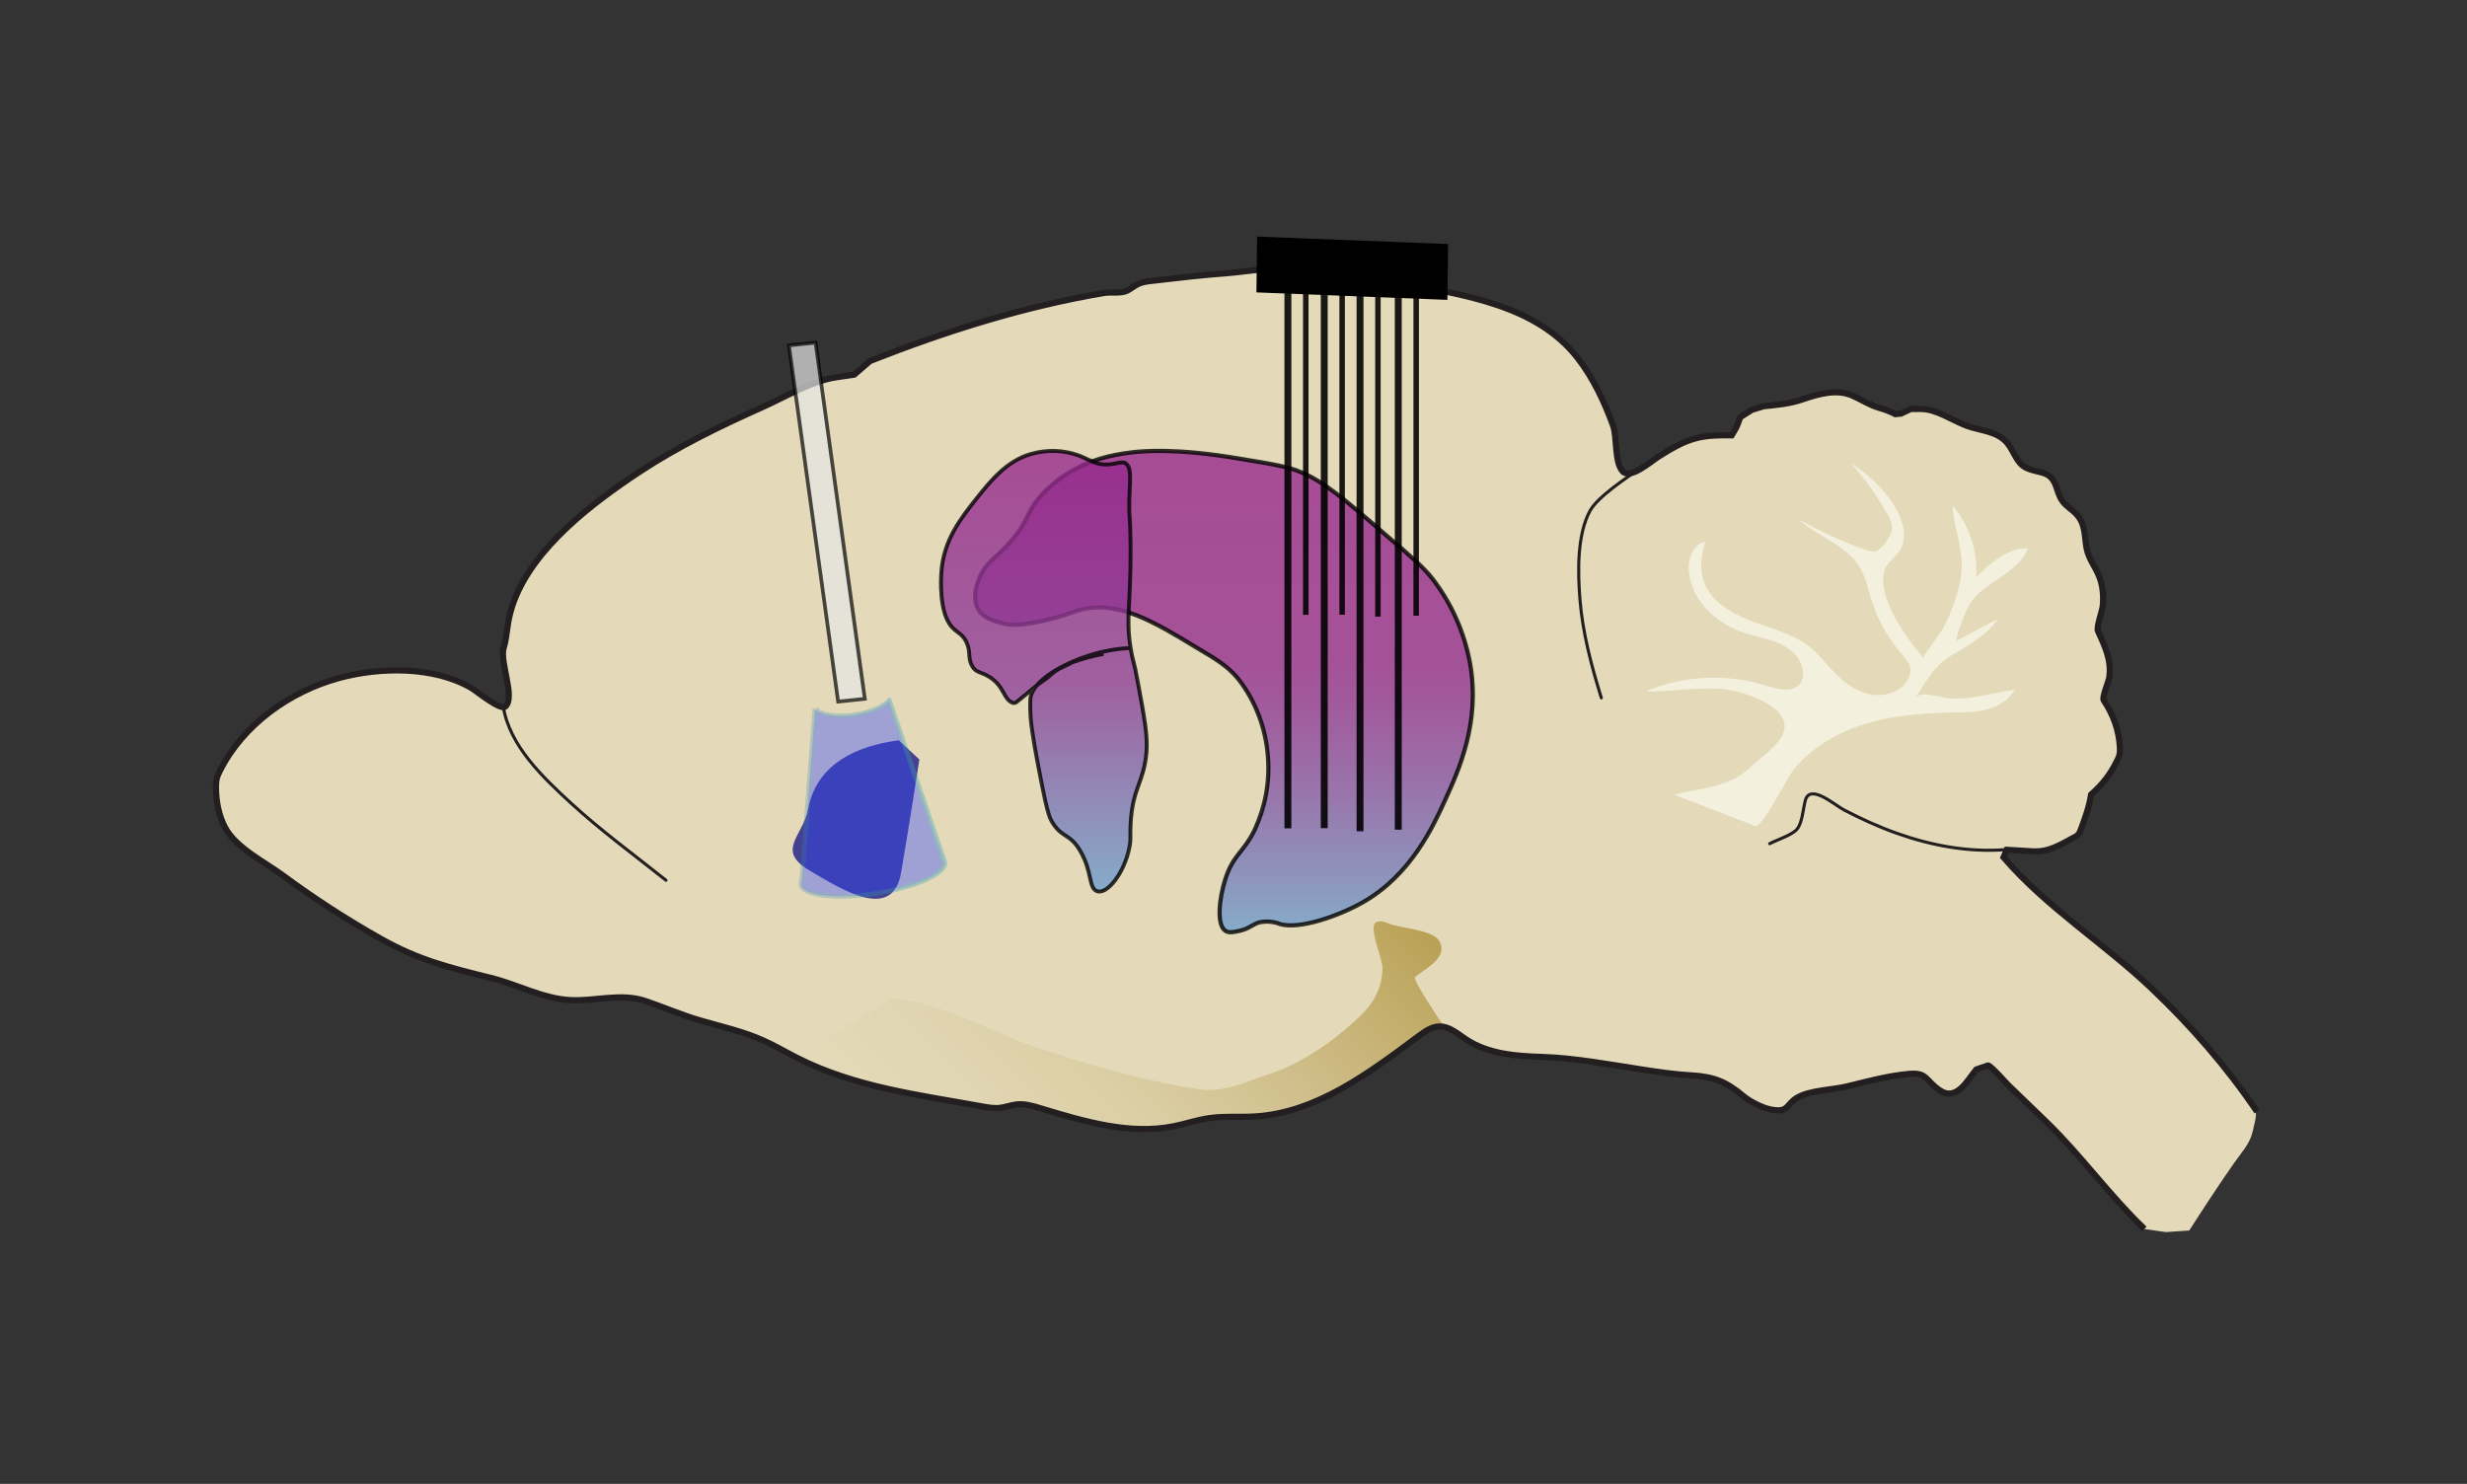 <?xml version="1.0" encoding="UTF-8" standalone="no"?>
<svg
   id="Layer_1"
   viewBox="0 0 400 240.62"
   version="1.1"
   sodipodi:docname="MS_implant.svg"
   width="400"
   height="240.62"
   inkscape:version="1.3 (0e150ed, 2023-07-21)"
   xmlns:inkscape="http://www.inkscape.org/namespaces/inkscape"
   xmlns:sodipodi="http://sodipodi.sourceforge.net/DTD/sodipodi-0.dtd"
   xmlns:xlink="http://www.w3.org/1999/xlink"
   xmlns="http://www.w3.org/2000/svg"
   xmlns:svg="http://www.w3.org/2000/svg">
  <rect x="0" y="0" width="400" height="240.62" fill="#333333" stroke="none"/>
  <sodipodi:namedview
     id="namedview14"
     pagecolor="#ffffff"
     bordercolor="#999999"
     borderopacity="1"
     inkscape:showpageshadow="2"
     inkscape:pageopacity="0"
     inkscape:pagecheckerboard="0"
     inkscape:deskcolor="#d1d1d1"
     inkscape:zoom="2.0281007"
     inkscape:cx="189.09318"
     inkscape:cy="125.97994"
     inkscape:window-width="1440"
     inkscape:window-height="872"
     inkscape:window-x="0"
     inkscape:window-y="28"
     inkscape:window-maximized="0"
     inkscape:current-layer="Layer_1" />
  <defs
     id="defs6">
    <linearGradient
       id="linearGradient64"
       inkscape:collect="always">
      <stop
         style="stop-color:#3aa4ba;stop-opacity:1;"
         offset="0"
         id="stop64" />
      <stop
         style="stop-color:#3a82ba;stop-opacity:0.686;"
         offset="1"
         id="stop63" />
    </linearGradient>
    <linearGradient
       id="linearGradient50"
       inkscape:collect="always">
      <stop
         style="stop-color:#3a82ba;stop-opacity:0.686;"
         offset="0"
         id="stop51" />
      <stop
         style="stop-color:#3aa4ba;stop-opacity:1;"
         offset="1"
         id="stop50" />
    </linearGradient>
    <style
       id="style1">.cls-1{stroke-miterlimit:10;}.cls-1,.cls-2{fill:none;stroke:#231f20;}.cls-3{fill:#d4c88a;}.cls-2{stroke-linecap:round;stroke-linejoin:round;stroke-width:.5px;}.cls-4{fill:#eeecda;}.cls-5{fill:#f3f0de;}.cls-6{fill:#e4dab9;}.cls-7{fill:url(#linear-gradient);}</style>
    <linearGradient
       id="linear-gradient"
       x1="119.5"
       y1="153.43"
       x2="181.22"
       y2="91.7"
       gradientUnits="userSpaceOnUse"
       gradientTransform="translate(34.509,43.137)">
      <stop
         offset="0"
         stop-color="#e4dab9"
         id="stop1" />
      <stop
         offset=".18"
         stop-color="#e1d6b3"
         id="stop2" />
      <stop
         offset=".39"
         stop-color="#dbcea4"
         id="stop3" />
      <stop
         offset=".62"
         stop-color="#d0bf8c"
         id="stop4" />
      <stop
         offset=".87"
         stop-color="#c2ac69"
         id="stop5" />
      <stop
         offset="1"
         stop-color="#b9a055"
         id="stop6" />
    </linearGradient>
    <linearGradient
       id="SVGID_11_"
       gradientUnits="userSpaceOnUse"
       x1="349.768"
       y1="-231.944"
       x2="349.768"
       y2="-123.157"
       gradientTransform="matrix(0.664,0,0,-0.704,-24.542,-15.018)">
      <stop
         offset="0"
         style="stop-color:#6EA0CD"
         id="stop30" />
      <stop
         offset="0.1"
         style="stop-color:#7785BF"
         id="stop31" />
      <stop
         offset="0.31"
         style="stop-color:#8757A5"
         id="stop32" />
      <stop
         offset="0.47"
         style="stop-color:#903A96"
         id="stop33" />
      <stop
         offset="0.56"
         style="stop-color:#942F90"
         id="stop34" />
      <stop
         offset="1"
         style="stop-color:#96288C"
         id="stop35" />
    </linearGradient>
    <linearGradient
       id="SVGID_10_"
       gradientUnits="userSpaceOnUse"
       x1="306.564"
       y1="-211.503"
       x2="306.564"
       y2="-115.257"
       gradientTransform="matrix(0.611,0,0,-0.707,-8.294,-4.328)">
      <stop
         offset="0"
         style="stop-color:#6EA0CD"
         id="stop27" />
      <stop
         offset="0.47"
         style="stop-color:#8E4199"
         id="stop28" />
      <stop
         offset="1"
         style="stop-color:#96288C"
         id="stop29" />
    </linearGradient>
    <linearGradient
       id="SVGID_11_-2"
       gradientUnits="userSpaceOnUse"
       x1="349.768"
       y1="-231.944"
       x2="349.768"
       y2="-123.157"
       gradientTransform="matrix(0.653,0,0,-0.717,-30.074,-15.192)">
      <stop
         offset="0"
         style="stop-color:#6EA0CD"
         id="stop30-3" />
      <stop
         offset="0.1"
         style="stop-color:#7785BF"
         id="stop31-6" />
      <stop
         offset="0.31"
         style="stop-color:#8757A5"
         id="stop32-5" />
      <stop
         offset="0.47"
         style="stop-color:#903A96"
         id="stop33-5" />
      <stop
         offset="0.56"
         style="stop-color:#942F90"
         id="stop34-8" />
      <stop
         offset="1"
         style="stop-color:#96288C"
         id="stop35-1" />
    </linearGradient>
    <linearGradient
       id="SVGID_10_-4"
       gradientUnits="userSpaceOnUse"
       x1="306.564"
       y1="-211.503"
       x2="306.564"
       y2="-115.257"
       gradientTransform="matrix(0.536,0,0,-0.742,4.846,-12.322)">
      <stop
         offset="0"
         style="stop-color:#6EA0CD"
         id="stop27-7" />
      <stop
         offset="0.47"
         style="stop-color:#8E4199"
         id="stop28-1" />
      <stop
         offset="1"
         style="stop-color:#96288C"
         id="stop29-3" />
    </linearGradient>
    <linearGradient
       inkscape:collect="always"
       xlink:href="#linearGradient64"
       id="linearGradient51"
       x1="127.33"
       y1="130.382"
       x2="153.282"
       y2="130.382"
       gradientUnits="userSpaceOnUse" />
    <linearGradient
       inkscape:collect="always"
       xlink:href="#linearGradient50"
       id="linearGradient53"
       gradientUnits="userSpaceOnUse"
       x1="127.33"
       y1="130.382"
       x2="153.282"
       y2="130.382" />
    <linearGradient
       inkscape:collect="always"
       xlink:href="#linearGradient50"
       id="linearGradient55"
       gradientUnits="userSpaceOnUse"
       x1="127.33"
       y1="130.382"
       x2="153.282"
       y2="130.382" />
    <linearGradient
       inkscape:collect="always"
       xlink:href="#linearGradient50"
       id="linearGradient57"
       gradientUnits="userSpaceOnUse"
       x1="127.33"
       y1="130.382"
       x2="153.282"
       y2="130.382" />
    <linearGradient
       inkscape:collect="always"
       xlink:href="#linearGradient50"
       id="linearGradient59"
       gradientUnits="userSpaceOnUse"
       x1="127.33"
       y1="130.382"
       x2="153.282"
       y2="130.382" />
    <linearGradient
       inkscape:collect="always"
       xlink:href="#linearGradient50"
       id="linearGradient60"
       gradientUnits="userSpaceOnUse"
       x1="127.33"
       y1="130.382"
       x2="153.282"
       y2="130.382" />
    <linearGradient
       inkscape:collect="always"
       xlink:href="#linearGradient50"
       id="linearGradient61"
       gradientUnits="userSpaceOnUse"
       x1="127.33"
       y1="130.382"
       x2="153.282"
       y2="130.382" />
    <linearGradient
       inkscape:collect="always"
       xlink:href="#linearGradient50"
       id="linearGradient62"
       gradientUnits="userSpaceOnUse"
       x1="127.33"
       y1="130.382"
       x2="153.282"
       y2="130.382" />
    <linearGradient
       inkscape:collect="always"
       xlink:href="#linearGradient50"
       id="linearGradient63"
       gradientUnits="userSpaceOnUse"
       x1="127.33"
       y1="130.382"
       x2="153.282"
       y2="130.382" />
  </defs>
  <path
     class="cls-6"
     d="m 325.139,137.787 c 1.37,0.08 2.75,0.16 4.12,0.25 2.69,0.16 4.43,-1 6.82,-2.27 0.22,-0.12 0.44,-0.23 0.61,-0.41 0.22,-0.23 0.33,-0.53 0.44,-0.82 0.72,-1.92 1.36,-3.68 1.68,-5.7 1.89,-1.71 3.04,-3.14 4.2,-5.46 0.17,-0.33 0.33,-0.67 0.41,-1.04 0.09,-0.38 0.08,-0.78 0.06,-1.17 -0.15,-2.8 -1.09,-5.33 -2.63,-7.64 -0.29,-0.44 0.82,-3.07 0.9,-3.64 0.43,-2.79 -0.71,-5.12 -1.83,-7.58 -0.28,-0.61 0.72,-3.25 0.79,-4.12 0.13,-1.61 0.01,-3.24 -0.6,-4.75 -0.63,-1.57 -1.71,-2.84 -2.03,-4.54 -0.36,-1.91 -0.15,-3.81 -1.53,-5.4 -0.73,-0.84 -1.77,-1.38 -2.41,-2.29 -0.53,-0.74 -0.74,-1.65 -1.06,-2.5 -0.99,-2.59 -2.81,-1.86 -4.87,-2.9 -1.51,-0.77 -1.92,-2.71 -3.01,-4 -1.65,-1.94 -4.3,-1.95 -6.52,-2.76 -2.34,-0.86 -4.9,-2.73 -7.47,-2.74 h -1.63 c 0,0 -1.59,0.75 -1.59,0.75 0,0 -0.92,0.09 -0.92,0.09 -0.93,-0.48 -1.7,-0.76 -2.65,-1.03 -1.59,-0.46 -2.79,-1.31 -4.3,-1.97 -2.52,-1.12 -5.44,-0.3 -8.05,0.59 -2.16,0.74 -4.13,0.9 -6.36,1.13 l -1.89,0.58 -1.89,1.19 -0.46,1.25 c -0.21,0.58 -0.64,1.16 -0.94,1.69 -1.86,-0.01 -3.75,-0.02 -5.56,0.42 -2.31,0.56 -4.36,1.81 -6.35,3.07 -1.15,0.73 -4.47,3.65 -5.71,2.4 -1.44,-1.46 -0.9,-5.55 -1.63,-7.53 -1.42,-3.87 -3.19,-7.64 -5.73,-10.91 -6.67,-8.56 -18.3,-10.14 -28.24,-12.09 -0.87,-0.17 -1.73,-0.34 -2.6,-0.51 -4.33,-0.85 -8.69,-1.69 -13.01,-0.44 l -2.35,-0.88 c -2.8,-1.05 -7.59,-0.04 -10.52,0.17 -4.12,0.3 -8.23,0.78 -12.34,1.26 -0.71,0.08 -1.44,0.17 -2.09,0.46 -0.65,0.29 -1.2,0.77 -1.83,1.1 -1.07,0.55 -2.59,0.19 -3.82,0.4 -13.07,2.22 -25.58,6.18 -37.9,11.02 l -2.58,2.22 -2.92,0.43 c -3.97,0.59 -8.25,3.18 -11.89,4.81 -6.91,3.09 -13.74,6.38 -20.06,10.56 -7.53,4.98 -17.01,12.16 -20.29,20.9 -0.45,1.2 -0.79,2.45 -0.99,3.72 -0.21,1.3 -0.29,2.62 -0.69,3.87 -0.71,2.23 1.96,8.12 0.25,9.54 -0.8,0.67 -4.66,-2.53 -5.48,-3.01 -6.06,-3.55 -14.81,-3.43 -21.44,-1.63 -7.97,2.16 -15.57,7.55 -19.32,15.01 -0.21,0.41 -0.41,0.83 -0.52,1.28 -0.13,0.51 -0.14,1.04 -0.14,1.56 0.03,2.2 0.44,4.43 1.46,6.37 1.77,3.35 6.45,5.62 9.44,7.83 5.07,3.75 10.38,7.18 15.87,10.27 6.11,3.43 11.09,4.66 17.78,6.31 4.33,1.07 8.39,3.35 12.84,3.6 4.09,0.23 8.23,-1.2 12.23,0.15 2.99,1.01 5.87,2.28 8.91,3.16 3.42,0.99 6.91,1.77 10.17,3.22 1.89,0.84 3.67,1.9 5.52,2.84 9.35,4.75 19.78,6.02 29.97,7.87 0.97,0.18 1.95,0.35 2.92,0.24 0.93,-0.11 1.82,-0.47 2.75,-0.56 1.28,-0.13 2.55,0.24 3.77,0.61 7.06,2.13 14.47,4.38 21.7,2.92 1.9,-0.38 3.75,-1.02 5.67,-1.3 2.44,-0.36 4.93,-0.13 7.4,-0.27 10.02,-0.58 18.57,-7.07 26.62,-13.06 1,-0.74 2.08,-1.51 3.32,-1.54 1.62,-0.04 2.96,1.17 4.32,2.07 3.64,2.42 8.1,2.73 12.34,2.87 5.42,0.18 10.82,1.22 16.22,2.04 2.6,0.4 5.21,0.79 7.84,0.94 3.84,0.21 5.77,1.01 8.66,3.42 1.02,0.85 3.03,1.87 4.39,2.13 2.99,0.57 2.37,-0.85 4.35,-1.97 2.09,-1.18 5.69,-1.21 8.08,-1.8 3.31,-0.81 6.6,-1.71 10.01,-2.01 2.95,-0.26 2.58,1.07 4.95,2.67 2.75,1.86 4.52,-1.7 5.92,-3.39 l 1.88,-0.64 c 0.35,-0.12 3.02,2.91 3.31,3.19 2.03,1.96 4.05,3.91 6.08,5.87 5.69,5.49 10.27,11.97 15.99,17.44 l 3.71,0.52 c 0,0 3.79,-0.25 3.79,-0.25 2.38,-3.7 4.78,-7.38 7.3,-10.98 1.12,-1.61 2.51,-3.06 2.95,-4.94 0.11,-0.49 0.79,-2.9 0.51,-3.31 -4.91,-7.27 -10.74,-13.95 -17.09,-19.98 -7.79,-7.39 -16.99,-13.1 -24.02,-21.26 0,0 0.53,-1.23 0.53,-1.23 z"
     id="path6" />
  <path
     class="cls-2"
     d="m 259.639,113.167 c -1.61,-5.23 -3.04,-10.56 -3.47,-16.03 -0.34,-4.32 -0.5,-10.39 1.64,-14.31 1.27,-2.33 6.1,-5.45 8.19,-6.95"
     id="path7" />
  <path
     class="cls-2"
     d="m 107.979,142.737 c -5.18,-4.12 -10.53,-8.03 -15.41,-12.51 -4.52,-4.16 -9.95,-9.27 -10.97,-15.65"
     id="path8" />
  <path
     class="cls-5"
     d="m 271.389,128.837 c 4.15,-0.97 9.08,-1.23 12.25,-4.27 1.57,-1.5 3.85,-3.03 5.05,-4.81 3.16,-4.69 -5.63,-7.61 -8.99,-7.98 -4.27,-0.47 -8.58,0.43 -12.88,0.35 6.13,-2.61 13.2,-2.95 19.55,-0.94 1.91,0.6 4.43,1.22 5.56,-0.43 0.37,-0.53 0.48,-1.21 0.42,-1.85 -0.17,-2.02 -1.84,-3.62 -3.67,-4.48 -1.83,-0.86 -3.87,-1.16 -5.79,-1.78 -4.75,-1.52 -9.08,-5.65 -9.08,-10.64 0,-1.8 0.9,-3.9 2.69,-4.16 -0.64,2.03 -0.95,4.25 -0.3,6.27 1.27,3.95 5.63,5.91 9.56,7.24 3.07,1.04 6.44,2.12 8.74,4.52 2.5,2.61 4.68,5.74 8.46,6.65 2.35,0.57 5.18,-0.19 6.36,-2.3 0.33,-0.6 0.52,-1.3 0.4,-1.97 -0.16,-0.84 -0.78,-1.51 -1.34,-2.15 -2.21,-2.54 -3.9,-5.54 -4.91,-8.76 -0.59,-1.86 -0.97,-3.81 -1.99,-5.47 -2.31,-3.73 -7.17,-4.96 -10.29,-8.05 0,0.52 11.69,6.09 12.89,5.61 1.19,-0.48 2.82,-2.74 2.7,-4.02 -0.08,-0.88 -0.53,-1.68 -0.98,-2.44 -1.65,-2.79 -3.46,-5.51 -5.71,-7.84 2.62,1.58 4.89,3.73 6.65,6.24 1.73,2.46 2.89,6 0.99,8.33 -1.34,1.66 -2.36,1.88 -2.39,4.2 -0.06,4.35 3.86,9.56 6.48,12.77 -0.13,-0.16 2.84,-4.09 3.05,-4.48 1.64,-3.05 3.12,-6.85 3.2,-10.33 0.07,-3.36 -1.29,-6.6 -1.52,-9.95 2.74,3.19 4.16,7.48 3.86,11.67 1.94,-2 5.43,-4.96 8.38,-4.62 -0.89,2.58 -4.32,4.53 -6.48,6.06 -1.71,1.21 -2.81,2.36 -3.6,4.29 -0.24,0.6 -1.73,4.07 -1.45,4.57 2.23,-1.17 4.45,-2.4 6.71,-3.5 -1.62,2.35 -4.64,4.25 -7.13,5.64 -3.11,1.72 -4.4,4.23 -6.27,7.13 0.84,-1.29 4.5,0.08 5.69,0.13 3.37,0.13 7.05,-0.93 10.38,-1.46 -0.89,1.66 -2.64,2.71 -4.46,3.2 -1.82,0.49 -3.72,0.48 -5.61,0.51 -5.49,0.1 -11.06,0.57 -16.18,2.55 -3.76,1.45 -7.29,3.79 -9.78,6.99 -0.78,1.01 -4.94,9.28 -6.04,8.85 0,0 -13.18,-5.09 -13.18,-5.09 z"
     id="path11" />
  <path
     class="cls-2"
     d="m 325.139,137.777 c -6.01,0.46 -12.02,-0.67 -17.66,-2.68 -2.92,-1.04 -5.75,-2.33 -8.49,-3.76 -1.52,-0.79 -5.53,-4.38 -6.28,-1.52 -0.34,1.27 -0.49,3.66 -1.35,4.65 -0.86,0.99 -3.23,1.7 -4.42,2.34"
     id="path12" />
  <path
     class="cls-7"
     d="m 128.979,171.537 c 9.35,4.75 19.78,6.02 29.97,7.87 0.97,0.18 1.95,0.35 2.92,0.24 0.93,-0.11 1.82,-0.47 2.75,-0.56 1.28,-0.13 2.55,0.24 3.77,0.61 7.06,2.13 14.47,4.38 21.7,2.92 1.9,-0.38 3.75,-1.02 5.67,-1.3 2.44,-0.36 4.93,-0.13 7.4,-0.27 10.02,-0.58 18.57,-7.07 26.62,-13.06 1,-0.74 2.08,-1.51 3.32,-1.54 h 1.09 c -0.67,-0.84 -5.25,-7.65 -4.74,-8.03 1.55,-1.31 5.31,-2.99 3.99,-5.7 -0.99,-2.02 -6.39,-2.15 -8.38,-2.99 -0.59,-0.25 -1.26,-0.45 -1.86,-0.23 -1.49,0.55 0.96,5.92 0.96,7.44 -0.01,3.07 -1.38,5.7 -3.58,7.79 -4.25,4.04 -9.36,7.67 -14.98,9.51 -2.9,0.95 -6.14,2.44 -9.19,2.51 -1.04,0.03 -2.07,-0.13 -3.09,-0.29 -8.73,-1.41 -17.23,-3.91 -25.59,-6.74 -7.19,-2.43 -15.58,-7.35 -23.18,-7.86"
     id="path13"
     style="fill:url(#linear-gradient)" />
  <path
     class="cls-1"
     d="m 365.959,180.267 c -4.91,-7.27 -10.74,-13.95 -17.09,-19.98 -7.79,-7.39 -16.99,-13.1 -24.02,-21.26 0,0 0.53,-1.23 0.53,-1.23 1.37,0.08 2.75,0.16 4.12,0.25 2.69,0.16 4.43,-1 6.82,-2.27 0.22,-0.12 0.44,-0.23 0.61,-0.41 0.22,-0.23 0.33,-0.53 0.44,-0.82 0.72,-1.92 1.36,-3.68 1.68,-5.7 1.89,-1.71 3.04,-3.14 4.2,-5.46 0.17,-0.33 0.33,-0.67 0.41,-1.04 0.09,-0.38 0.08,-0.78 0.06,-1.17 -0.15,-2.8 -1.09,-5.33 -2.63,-7.64 -0.29,-0.44 0.82,-3.07 0.9,-3.64 0.43,-2.79 -0.71,-5.12 -1.83,-7.58 -0.28,-0.61 0.72,-3.25 0.79,-4.12 0.13,-1.61 0.01,-3.24 -0.6,-4.75 -0.63,-1.57 -1.71,-2.84 -2.03,-4.54 -0.36,-1.91 -0.15,-3.81 -1.53,-5.4 -0.73,-0.84 -1.77,-1.38 -2.41,-2.29 -0.53,-0.74 -0.74,-1.65 -1.06,-2.5 -0.99,-2.59 -2.81,-1.86 -4.87,-2.9 -1.51,-0.77 -1.92,-2.71 -3.01,-4 -1.65,-1.94 -4.3,-1.95 -6.52,-2.76 -2.34,-0.86 -4.9,-2.73 -7.47,-2.74 h -1.63 c 0,0 -1.59,0.75 -1.59,0.75 0,0 -0.92,0.09 -0.92,0.09 -0.93,-0.48 -1.7,-0.76 -2.65,-1.03 -1.59,-0.46 -2.79,-1.31 -4.3,-1.97 -2.52,-1.12 -5.44,-0.3 -8.05,0.59 -2.16,0.74 -4.13,0.9 -6.36,1.13 l -1.89,0.58 -1.89,1.19 -0.46,1.25 c -0.21,0.58 -0.64,1.16 -0.94,1.69 -1.86,-0.01 -3.75,-0.02 -5.56,0.42 -2.31,0.56 -4.36,1.81 -6.35,3.07 -1.15,0.73 -4.47,3.65 -5.71,2.4 -1.44,-1.46 -0.9,-5.55 -1.63,-7.53 -1.42,-3.87 -3.19,-7.64 -5.73,-10.91 -6.67,-8.56 -18.3,-10.14 -28.24,-12.09 -0.87,-0.17 -1.73,-0.34 -2.6,-0.51 -4.33,-0.85 -8.69,-1.69 -13.01,-0.44 l -2.35,-0.88 c -2.8,-1.05 -7.59,-0.04 -10.52,0.17 -4.12,0.3 -8.23,0.78 -12.34,1.26 -0.71,0.08 -1.44,0.17 -2.09,0.46 -0.65,0.29 -1.2,0.77 -1.83,1.1 -1.07,0.55 -2.59,0.19 -3.82,0.4 -13.07,2.22 -25.58,6.18 -37.9,11.02 l -2.58,2.22 -2.92,0.43 c -3.97,0.59 -8.25,3.18 -11.89,4.81 -6.91,3.09 -13.74,6.38 -20.06,10.56 -7.53,4.98 -17.01,12.16 -20.29,20.9 -0.45,1.2 -0.79,2.45 -0.99,3.72 -0.21,1.3 -0.29,2.62 -0.69,3.87 -0.71,2.23 1.96,8.12 0.25,9.54 -0.8,0.67 -4.66,-2.53 -5.48,-3.01 -6.06,-3.55 -14.81,-3.43 -21.44,-1.63 -7.97,2.16 -15.57,7.55 -19.32,15.01 -0.21,0.41 -0.41,0.83 -0.52,1.28 -0.13,0.51 -0.14,1.04 -0.14,1.56 0.03,2.2 0.44,4.43 1.46,6.37 1.77,3.35 6.45,5.62 9.44,7.83 5.07,3.75 10.38,7.18 15.87,10.27 6.11,3.43 11.09,4.66 17.78,6.31 4.33,1.07 8.39,3.35 12.84,3.6 4.09,0.23 8.23,-1.2 12.23,0.15 2.99,1.01 5.87,2.28 8.91,3.16 3.42,0.99 6.91,1.77 10.17,3.22 1.89,0.84 3.67,1.9 5.52,2.84 9.35,4.75 19.78,6.02 29.97,7.87 0.97,0.18 1.95,0.35 2.92,0.24 0.93,-0.11 1.82,-0.47 2.75,-0.56 1.28,-0.13 2.55,0.24 3.77,0.61 7.06,2.13 14.47,4.38 21.7,2.92 1.9,-0.38 3.75,-1.02 5.67,-1.3 2.44,-0.36 4.93,-0.13 7.4,-0.27 10.02,-0.58 18.57,-7.07 26.62,-13.06 1,-0.74 2.08,-1.51 3.32,-1.54 1.62,-0.04 2.96,1.17 4.32,2.07 3.64,2.42 8.1,2.73 12.34,2.87 5.42,0.18 10.82,1.22 16.22,2.04 2.6,0.4 5.21,0.79 7.84,0.94 3.84,0.21 5.77,1.01 8.66,3.42 1.02,0.85 3.03,1.87 4.39,2.13 2.99,0.57 2.37,-0.85 4.35,-1.97 2.09,-1.18 5.69,-1.21 8.08,-1.8 3.31,-0.81 6.6,-1.71 10.01,-2.01 2.95,-0.26 2.58,1.07 4.95,2.67 2.75,1.86 4.52,-1.7 5.92,-3.39 l 1.88,-0.64 c 0.35,-0.12 3.02,2.91 3.31,3.19 2.03,1.96 4.05,3.91 6.08,5.87 5.69,5.49 10.27,11.97 15.99,17.44"
     id="path14" />
  <path
     class="st12"
     d="m 158.607,94.238 c 0.98,-2.866 2.613,-3.511 5.031,-6.162 3.528,-3.869 2.548,-5.231 6.011,-8.599 1.568,-1.505 3.332,-2.795 5.292,-3.726 1.895,-0.932 4.377,-1.935 8.886,-2.436 1.437,-0.143 6.795,-0.717 17.248,1.075 5.227,0.86 7.84,1.29 9.8,2.15 3.724,1.505 7.252,4.514 14.112,10.462 3.985,3.368 5.945,5.159 7.187,6.736 3.136,4.013 5.292,8.813 6.207,13.973 1.633,9.458 -1.829,17.125 -4.051,21.998 -1.96,4.299 -5.553,12.181 -13.394,16.624 -3.789,2.15 -10.192,4.443 -13.394,3.511 -1.045,-0.43 -2.221,-0.502 -3.332,-0.287 -1.176,0.358 -1.633,1.003 -3.136,1.361 -0.98,0.215 -1.829,0.43 -2.417,0 -1.437,-1.003 -0.98,-5.231 0,-8.312 1.307,-4.084 2.94,-4.299 4.769,-8.025 1.699,-3.654 2.483,-7.739 2.156,-11.823 -0.327,-4.658 -2.025,-9.1 -4.769,-12.611 -1.633,-2.006 -3.332,-3.081 -6.729,-5.087 -6.86,-4.156 -12.806,-7.81 -18.947,-6.162 -1.176,0.287 -1.829,0.717 -4.312,1.361 -5.423,1.433 -7.448,1.075 -8.363,0.788 -1.307,-0.358 -3.332,-0.86 -4.051,-2.651 -0.653,-1.648 -0.131,-3.296 0.196,-4.156 z"
     id="path35"
     style="opacity:0.8;fill:url(#SVGID_11_-2);stroke:#000000;stroke-width:0.684;stroke-miterlimit:10;enable-background:new" />
  <path
     class="st10"
     d="m 178.913,106.04 c -1.663,0.297 -3.326,0.742 -4.989,1.336 l -0.751,0.371 c -0.858,0.445 -1.287,0.594 -1.502,0.742 -0.536,0.297 -1.019,0.668 -1.502,1.113 -0.322,0.297 -0.536,0.445 -0.966,0.742 -0.429,0.297 -0.644,0.445 -0.751,0.519 -0.59,0.445 -3.862,3.265 -3.97,3.191 l -0.215,-0.074 c -1.609,-0.519 -1.341,-2.597 -3.755,-4.155 -1.502,-0.965 -2.307,-0.668 -2.95,-1.929 -0.644,-1.261 -0.161,-2.152 -0.805,-3.636 -0.644,-1.484 -1.556,-1.632 -2.36,-2.523 -2.199,-2.3 -1.824,-8.088 -1.77,-8.904 0.376,-5.268 3.058,-8.681 5.901,-12.243 2.146,-2.671 4.721,-5.862 8.637,-6.975 2.629,-0.742 5.311,-0.668 7.886,0.297 1.556,0.594 2.575,1.484 4.506,1.41 1.717,-0.074 2.468,-0.742 3.165,0 0.751,0.816 0.483,2.597 0.376,5.862 -0.054,3.116 0.161,1.855 0.215,7.197 0.054,10.091 -0.805,11.501 0,16.695 0.376,2.3 0.483,1.707 1.18,5.565 1.073,5.787 1.609,8.681 1.395,11.352 -0.429,4.971 -2.253,5.639 -2.575,11.649 -0.107,2.003 0.107,2.449 -0.215,3.858 -0.805,4.081 -3.648,7.717 -5.311,6.975 -1.287,-0.594 -0.697,-3.116 -2.575,-6.381 -1.77,-3.116 -3.058,-2.078 -4.721,-4.971 -0.644,-1.113 -1.234,-4.081 -2.36,-10.017 -0.268,-1.484 -0.536,-2.894 -0.751,-4.452 -0.107,-0.816 -0.161,-1.187 -0.215,-1.632 -0.107,-1.187 -0.161,-2.374 -0.107,-3.636 0.215,-3.042 5.472,-5.787 9.388,-7.049 2.307,-0.742 4.667,-1.187 7.081,-1.261"
     id="path29"
     style="opacity:0.8;fill:url(#SVGID_10_-4);stroke:#000000;stroke-width:0.631;stroke-miterlimit:10;enable-background:new" />
  <path
     style="fill:#000080"
     d="M 57.737,19.246 46.455,29.864"
     id="path17" />
  <path
     style="opacity:0.7;fill:#000080;stroke-width:0.762"
     d="m 145.728,120.045 c -10.638,1.419 -13.868,6.681 -14.696,11.118 -0.828,4.437 -5.287,6.715 0.159,9.954 5.446,3.24 13.543,8.337 14.906,0.415 1.363,-7.922 2.969,-18.376 2.969,-18.376 z"
     id="path18"
     inkscape:transform-center-x="-28.536695"
     inkscape:transform-center-y="17.254746" />
  <rect
     style="opacity:0.7;fill:#e6e6e6;stroke:#000000;stroke-width:0.599;stroke-opacity:1"
     id="rect18"
     width="4.35"
     height="58.284"
     x="119.051"
     y="69.012"
     transform="matrix(0.995,-0.104,0.137,0.991,0,0)" />
  <rect
     style="opacity:1;fill:#000000;fill-opacity:1;stroke:#000000;stroke-width:0.603;stroke-opacity:1"
     id="rect18-8"
     width="8.449"
     height="30.394"
     x="30.693"
     y="-235.092"
     transform="matrix(-0.012,1,-0.999,-0.039,0,0)" />
  <g
     id="g50"
     style="opacity:0.717;fill:#2c42ff;fill-opacity:1;stroke:url(#linearGradient51)"
     transform="matrix(0.935,-0.074,0.081,0.869,-1.379,26.372)">
    <g
       id="g49"
       style="fill:#2c42ff;fill-opacity:1;stroke:url(#linearGradient63)">
      <g
         id="g48"
         style="fill:#2c42ff;fill-opacity:1;stroke:url(#linearGradient62)">
        <g
           id="g47"
           style="fill:#2c42ff;fill-opacity:1;stroke:url(#linearGradient61)">
          <g
             id="g45"
             style="opacity:0.713;fill:#2c42ff;fill-opacity:1;stroke:url(#linearGradient60)">
            <g
               id="g44"
               style="fill:#2c42ff;fill-opacity:1;stroke:url(#linearGradient59)">
              <g
                 id="g43"
                 style="fill:#2c42ff;fill-opacity:1;stroke:url(#linearGradient57)">
                <g
                   id="g42"
                   style="fill:#2c42ff;fill-opacity:1;stroke:url(#linearGradient55)">
                  <path
                     id="path24"
                     style="opacity:0.736;fill:#2c42ff;fill-opacity:1;stroke:url(#linearGradient53);stroke-width:0.837;stroke-opacity:1"
                     d="m 133.273,113.543 -0.325,0.028 -4.985,31.293 a 3.76,12.597 85.243 0 0 -0.214,0.732 3.76,12.597 85.243 0 0 12.75,2.748 3.76,12.597 85.243 0 0 12.363,-4.767 3.76,12.597 85.243 0 0 -0.212,-0.617 l 0.071,-0.005 -6.807,-30.232 a 2.92,6.884 85.044 0 1 -6.126,2.191 2.92,6.884 85.044 0 1 -6.515,-1.369 z"
                     inkscape:transform-center-x="0.11898673"
                     inkscape:transform-center-y="2.4166055" />
                </g>
              </g>
            </g>
          </g>
        </g>
      </g>
    </g>
  </g>
  <path
     style="opacity:0.717;fill:#000101;fill-opacity:1"
     d="m 208.021,63.206 0.8,73.607"
     id="path37" />
  <path
     style="opacity:0.717;fill:#000101;fill-opacity:1"
     d="m 207.221,67.207 0.8,71.207"
     id="path38" />
  <path
     style="opacity:0.717;fill:#000101;fill-opacity:1"
     d="M 206.421,59.206 V 132.813"
     id="path39" />
  <path
     style="opacity:0.717;fill:#000101;fill-opacity:1"
     d="m 206.421,52.805 v 82.408 0"
     id="path40" />
  <path
     style="opacity:0.717;fill:#000101;fill-opacity:1"
     d="m 206.421,51.205 0.8,86.409"
     id="path41" />
  <path
     style="opacity:0.89;fill:#000000;fill-opacity:1;stroke:#000000;stroke-width:1.12;stroke-opacity:1"
     d="m 208.821,40.009 v 94.308 0"
     id="path42" />
  <path
     style="opacity:0.89;fill:#000000;fill-opacity:1;stroke:#000000;stroke-width:1.12;stroke-opacity:1"
     d="m 214.715,39.985 v 94.308 0"
     id="path42-1" />
  <path
     style="opacity:0.89;fill:#000000;fill-opacity:1;stroke:#000000;stroke-width:1.12;stroke-opacity:1"
     d="m 220.517,40.486 v 94.308 0"
     id="path42-1-7" />
  <path
     style="opacity:0.89;fill:#000000;fill-opacity:1;stroke:#000000;stroke-width:1.12;stroke-opacity:1"
     d="m 226.717,40.233 v 94.308 0"
     id="path42-1-2" />
  <path
     style="opacity:0.89;fill:#000000;fill-opacity:1;stroke:#000000;stroke-width:0.888;stroke-opacity:1"
     d="m 211.721,40.402 v 59.291 0"
     id="path42-3" />
  <path
     style="opacity:0.89;fill:#000000;fill-opacity:1;stroke:#000000;stroke-width:0.888;stroke-opacity:1"
     d="m 217.615,40.387 v 59.291 0"
     id="path42-1-6" />
  <path
     style="opacity:0.89;fill:#000000;fill-opacity:1;stroke:#000000;stroke-width:0.888;stroke-opacity:1"
     d="m 223.418,40.702 v 59.291 0"
     id="path42-1-7-5" />
  <path
     style="opacity:0.89;fill:#000000;fill-opacity:1;stroke:#000000;stroke-width:0.888;stroke-opacity:1"
     d="m 229.618,40.543 v 59.291 0"
     id="path42-1-2-5" />
</svg>
